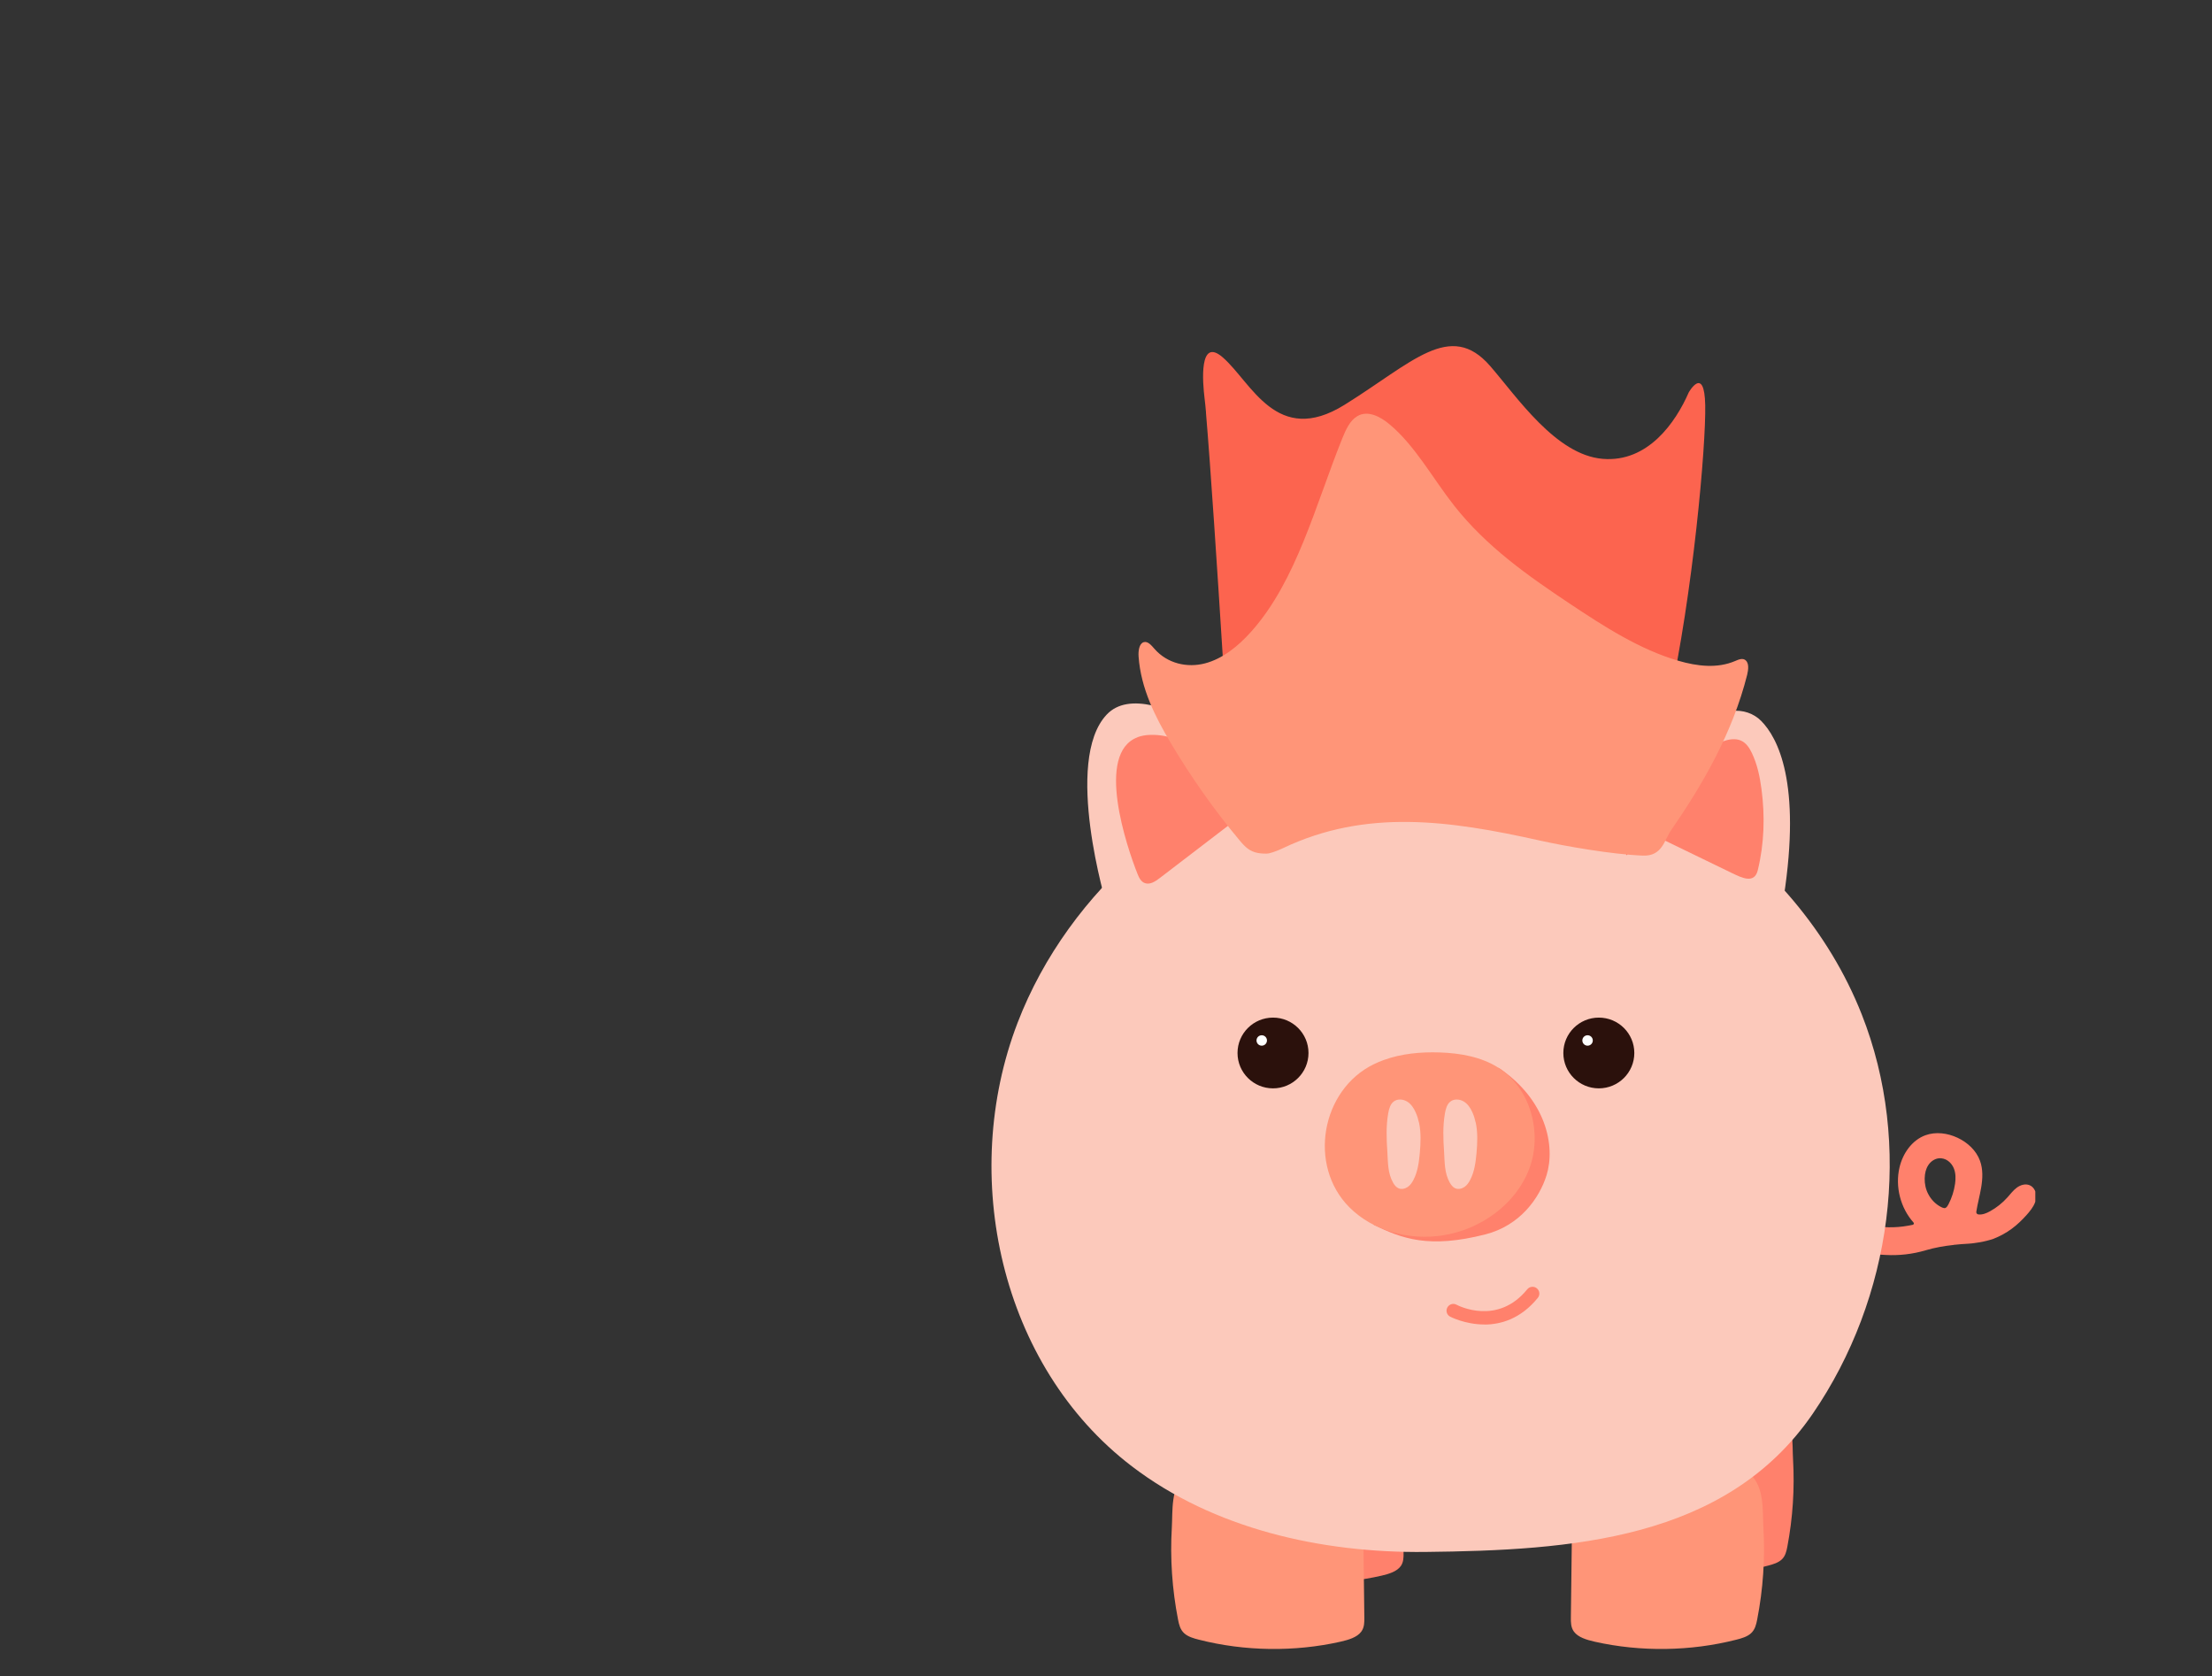 <svg width="326" height="247" viewBox="0 0 326 247" fill="none" xmlns="http://www.w3.org/2000/svg">
<rect x="0" y="0" width="326" height="247" fill="#333333" stroke="none"/>
<g clip-path="url(#clip0_152_44552)">
<path d="M287.913 183.446C288.663 183.366 289.413 183.307 290.173 183.267C290.813 183.227 291.173 183.147 291.803 183.057C292.243 182.998 293.393 182.708 293.803 182.549C295.813 181.752 297.253 180.635 298.693 179.021C298.793 178.911 298.893 178.791 298.993 178.672C299.493 178.074 299.953 177.396 300.073 176.618C300.193 175.841 299.843 174.954 299.123 174.655C298.503 174.396 297.773 174.615 297.233 175.014C296.693 175.412 296.293 175.961 295.843 176.459C295.113 177.276 294.233 177.974 293.273 178.502C292.753 178.791 292.153 179.031 291.573 178.961C291.373 178.941 291.233 178.761 291.263 178.562C291.453 177.356 291.783 176.18 291.983 174.984C292.203 173.678 292.263 172.313 291.813 171.067C291.263 169.542 289.973 168.346 288.493 167.658C287.023 166.97 285.293 166.741 283.773 167.289C281.773 168.017 280.423 169.98 279.943 172.043C279.283 174.864 280.083 177.994 282.013 180.157C282.113 180.266 282.063 180.446 281.913 180.476C280.023 180.914 278.053 180.974 276.143 180.655C275.933 181.154 275.633 183.127 276.033 184.403C276.073 184.542 276.133 184.692 276.253 184.782C276.353 184.851 277.783 184.931 277.903 184.931C279.903 185.041 281.883 184.812 283.803 184.243C285.153 183.845 286.533 183.606 287.923 183.456L287.913 183.446ZM283.663 173.618C283.663 173.618 283.663 173.559 283.663 173.529C283.683 172.891 283.833 172.243 284.183 171.705C284.533 171.166 285.103 170.758 285.743 170.688C286.223 170.638 286.723 170.788 287.113 171.077C287.503 171.366 287.803 171.774 287.973 172.223C288.243 172.921 288.233 173.708 288.133 174.446C287.983 175.502 287.653 176.519 287.163 177.466C287.063 177.655 286.923 177.914 286.713 178.004C286.503 178.094 286.183 177.924 285.993 177.825C285.233 177.416 284.623 176.778 284.213 176.02C283.803 175.263 283.643 174.466 283.653 173.638L283.663 173.618Z" fill="#FF816C"/>
<path d="M182.713 208.792C180.743 210.616 181.043 213.975 180.913 216.228C180.663 220.534 180.943 224.86 181.753 229.126C181.883 229.793 182.033 230.491 182.573 230.999C183.083 231.478 183.843 231.717 184.583 231.906C190.713 233.521 197.433 233.621 203.633 232.186C204.713 231.936 205.873 231.578 206.443 230.78C206.863 230.192 206.863 229.474 206.853 228.787L206.633 210.277C206.633 209.62 206.593 208.902 206.093 208.384C205.413 207.676 204.153 207.606 203.053 207.596L188.613 207.437C187.273 207.427 185.913 207.407 184.643 207.756C183.823 207.985 183.193 208.344 182.703 208.802L182.713 208.792Z" fill="#FF816C"/>
<path d="M262.453 207.596C264.423 209.42 264.123 212.779 264.253 215.032C264.503 219.338 264.223 223.663 263.413 227.929C263.283 228.597 263.133 229.295 262.593 229.803C262.083 230.282 261.323 230.521 260.583 230.71C254.453 232.325 247.733 232.425 241.533 230.989C240.453 230.74 239.293 230.381 238.723 229.584C238.303 228.996 238.303 228.278 238.313 227.59L238.533 209.081C238.533 208.423 238.573 207.706 239.073 207.187C239.753 206.48 241.013 206.41 242.113 206.4L256.553 206.24C257.893 206.231 259.253 206.211 260.523 206.559C261.343 206.789 261.973 207.148 262.463 207.606L262.453 207.596Z" fill="#FF816C"/>
<path d="M174.663 217.225C172.503 219.158 172.843 222.697 172.703 225.079C172.433 229.624 172.743 234.199 173.623 238.694C173.763 239.392 173.933 240.14 174.523 240.678C175.073 241.186 175.913 241.435 176.723 241.635C183.423 243.339 190.773 243.449 197.553 241.924C198.733 241.655 200.003 241.286 200.623 240.439C201.083 239.811 201.083 239.053 201.073 238.335L200.833 218.78C200.833 218.082 200.793 217.324 200.243 216.776C199.503 216.029 198.123 215.959 196.923 215.939L181.133 215.77C179.673 215.75 178.183 215.74 176.793 216.108C175.903 216.348 175.203 216.726 174.673 217.215L174.663 217.225Z" fill="#FF9578"/>
<path d="M257.923 217.225C260.083 219.158 259.743 222.697 259.883 225.079C260.153 229.624 259.843 234.199 258.963 238.694C258.823 239.392 258.653 240.14 258.063 240.678C257.513 241.186 256.673 241.435 255.863 241.635C249.163 243.339 241.813 243.449 235.033 241.924C233.853 241.655 232.583 241.286 231.963 240.439C231.503 239.811 231.503 239.053 231.513 238.335L231.753 218.78C231.753 218.082 231.793 217.324 232.343 216.776C233.083 216.029 234.463 215.959 235.663 215.939L251.453 215.77C252.913 215.75 254.403 215.74 255.793 216.108C256.683 216.348 257.383 216.726 257.913 217.215L257.923 217.225Z" fill="#FF9578"/>
<path d="M196.413 110.375C201.423 109.08 206.583 108.362 211.793 108.302C238.583 107.983 264.753 125.127 274.373 149.467C281.963 168.664 278.823 191.3 267.163 208.324C254.373 226.993 231.443 228.458 210.043 228.697C194.703 228.867 178.873 225.288 166.803 216.069C147.393 201.247 141.323 173.239 149.963 150.733C157.523 131.048 175.643 115.748 196.413 110.375Z" fill="#FCC9BB"/>
<path d="M203.423 176.399C203.553 176.828 201.743 180.147 202.523 180.526C206.603 182.509 210.553 184.034 218.913 181.901C224.023 180.595 226.873 176.569 227.923 173.2C229.273 168.884 227.873 162.036 220.863 157.352C215.103 162.744 212.693 171.655 206.933 177.047C205.803 178.103 203.063 175.193 203.413 176.389L203.423 176.399Z" fill="#FF816C"/>
<path d="M203.962 156.195C203.452 156.375 202.962 156.584 202.472 156.823C194.692 160.611 192.742 171.754 198.862 177.904C202.382 181.432 207.752 182.818 212.682 182.04C218.222 181.163 223.412 177.466 225.382 172.223C227.352 166.98 225.582 160.392 220.862 157.361C218.312 155.727 215.192 155.189 212.162 155.089C209.392 154.999 206.552 155.258 203.962 156.195Z" fill="#FF9578"/>
<path d="M209.123 165.424C209.013 164.916 208.863 164.418 208.643 163.929C208.363 163.291 207.963 162.683 207.373 162.325C206.783 161.966 205.963 161.896 205.413 162.315C204.893 162.703 204.713 163.401 204.593 164.049C204.263 165.953 204.333 167.787 204.463 169.7C204.563 171.275 204.503 172.86 205.313 174.285C205.503 174.624 205.763 174.963 206.123 175.113C206.553 175.292 207.063 175.182 207.453 174.923C207.843 174.664 208.113 174.265 208.323 173.847C208.943 172.651 209.123 171.285 209.243 169.95C209.383 168.445 209.443 166.89 209.133 165.424H209.123Z" fill="#FCC9BB"/>
<path d="M217.483 165.424C217.373 164.916 217.223 164.418 217.003 163.929C216.723 163.291 216.323 162.683 215.733 162.325C215.143 161.966 214.323 161.896 213.773 162.315C213.253 162.703 213.073 163.401 212.953 164.049C212.623 165.953 212.693 167.787 212.823 169.7C212.923 171.275 212.863 172.86 213.673 174.285C213.863 174.624 214.123 174.963 214.483 175.113C214.913 175.292 215.423 175.182 215.813 174.923C216.203 174.664 216.473 174.265 216.683 173.847C217.303 172.651 217.483 171.285 217.603 169.95C217.743 168.445 217.803 166.89 217.493 165.424H217.483Z" fill="#FCC9BB"/>
<path d="M163.113 133.43C163.113 133.43 156.653 112.1 163.113 105.292C169.573 98.485 188.943 115.2 188.943 115.2C188.943 115.2 172.233 122.835 163.113 133.44V133.43Z" fill="#FCC9BB"/>
<path d="M237.812 115.568C237.812 115.568 247.962 105.651 255.252 104.774C256.832 104.584 258.442 105.102 259.562 106.239C262.003 108.711 265.493 115.309 262.882 132.224C262.882 132.224 254.142 121.25 237.812 115.568Z" fill="#FCC9BB"/>
<path d="M255.623 108.931C254.793 108.901 253.913 109.22 253.143 109.579C251.073 110.555 249.203 111.861 247.353 113.167C245.653 114.363 243.943 115.559 242.493 117.004C241.473 118.021 240.533 119.406 240.973 120.732C241.353 121.858 242.583 122.516 243.713 123.064L255.293 128.676C256.723 129.364 258.553 130.271 259.053 128.257C260.013 124.34 260.133 120.263 259.603 116.277C259.363 114.453 258.983 112.619 258.173 110.934C257.833 110.226 257.373 109.509 256.633 109.16C256.313 109.01 255.973 108.941 255.623 108.931Z" fill="#FF816C"/>
<path d="M167.653 108.631C168.193 108.431 168.813 108.312 169.533 108.292C170.963 108.252 172.393 108.531 173.683 109.099C175.223 109.777 176.523 110.833 177.813 111.88L183.303 116.365C183.873 116.834 184.493 117.392 184.503 118.12C184.503 118.917 183.793 119.535 183.133 120.043L170.893 129.413C170.273 129.891 169.483 130.399 168.743 130.14C168.153 129.941 167.863 129.333 167.643 128.775C166.053 124.778 161.393 110.983 167.663 108.641L167.653 108.631Z" fill="#FF816C"/>
<path d="M218.763 195.177C215.923 195.177 213.753 194.041 213.713 194.021C213.223 193.762 213.043 193.154 213.313 192.665C213.573 192.187 214.183 191.998 214.663 192.267C214.923 192.406 220.703 195.386 225.083 189.994C225.433 189.566 226.063 189.496 226.493 189.845C226.923 190.193 226.993 190.821 226.643 191.25C224.123 194.35 221.193 195.187 218.763 195.187V195.177Z" fill="#FF816C"/>
<path d="M187.613 160.382C190.501 160.382 192.843 158.048 192.843 155.169C192.843 152.29 190.501 149.956 187.613 149.956C184.724 149.956 182.383 152.29 182.383 155.169C182.383 158.048 184.724 160.382 187.613 160.382Z" fill="#2B110C"/>
<path d="M185.953 154.092C186.378 154.092 186.723 153.748 186.723 153.324C186.723 152.9 186.378 152.557 185.953 152.557C185.527 152.557 185.183 152.9 185.183 153.324C185.183 153.748 185.527 154.092 185.953 154.092Z" fill="white"/>
<path d="M235.632 160.382C238.521 160.382 240.862 158.048 240.862 155.169C240.862 152.29 238.521 149.956 235.632 149.956C232.744 149.956 230.402 152.29 230.402 155.169C230.402 158.048 232.744 160.382 235.632 160.382Z" fill="#2B110C"/>
<path d="M233.973 154.092C234.398 154.092 234.743 153.748 234.743 153.324C234.743 152.9 234.398 152.557 233.973 152.557C233.547 152.557 233.203 152.9 233.203 153.324C233.203 153.748 233.547 154.092 233.973 154.092Z" fill="white"/>
<path d="M177.742 60.818C177.682 60.09 177.612 59.373 177.522 58.655C177.252 56.432 176.652 49.555 180.222 52.675C184.452 56.363 188.152 65.862 198.142 59.662C208.132 53.462 213.722 47.153 219.612 53.931C223.562 58.476 229.292 67.048 236.202 67.616C242.872 68.174 246.962 62.233 248.882 57.828C248.882 57.828 251.192 53.731 251.312 59.702C251.432 65.672 249.522 87.361 245.932 103.677C242.342 119.994 239.772 126.044 239.772 126.044C239.772 126.044 219.942 93.092 181.742 121.868C181.742 121.868 179.102 76.985 177.732 60.818H177.742Z" fill="#FC644F"/>
<path d="M187.073 125.745C186.653 125.844 185.753 125.775 185.333 125.685C184.193 125.456 183.543 124.858 182.723 123.881C179.013 119.445 175.613 114.641 172.563 109.518C170.273 105.68 168.133 101.454 167.803 96.75C167.743 95.922 167.883 94.856 168.543 94.637C169.143 94.437 169.683 95.085 170.133 95.603C172.053 97.806 174.983 98.434 177.583 97.757C180.183 97.079 182.483 95.235 184.423 93.052C191.093 85.567 193.843 74.493 197.813 64.625C198.343 63.319 198.963 61.944 200.053 61.316C201.583 60.429 203.403 61.366 204.793 62.532C208.573 65.692 211.143 70.486 214.303 74.503C219.083 80.573 225.193 84.849 231.273 88.906C236.413 92.334 241.663 95.713 247.373 97.378C250.123 98.175 253.083 98.544 255.743 97.398C256.233 97.188 256.803 96.939 257.243 97.278C257.793 97.707 257.673 98.693 257.493 99.441C255.333 108.023 250.943 115.598 246.243 122.406C245.273 123.811 244.983 126.203 242.103 126.084C237.473 125.894 230.593 124.678 226.973 123.871C213.583 120.881 201.323 119.166 189.103 124.977C188.503 125.266 187.703 125.585 187.073 125.735V125.745Z" fill="#FF9578"/>
</g>
<defs>
<clipPath id="clip0_152_44552">
<rect width="153.96" height="192" fill="white" transform="translate(146 51)"/>
</clipPath>
</defs>
</svg>
